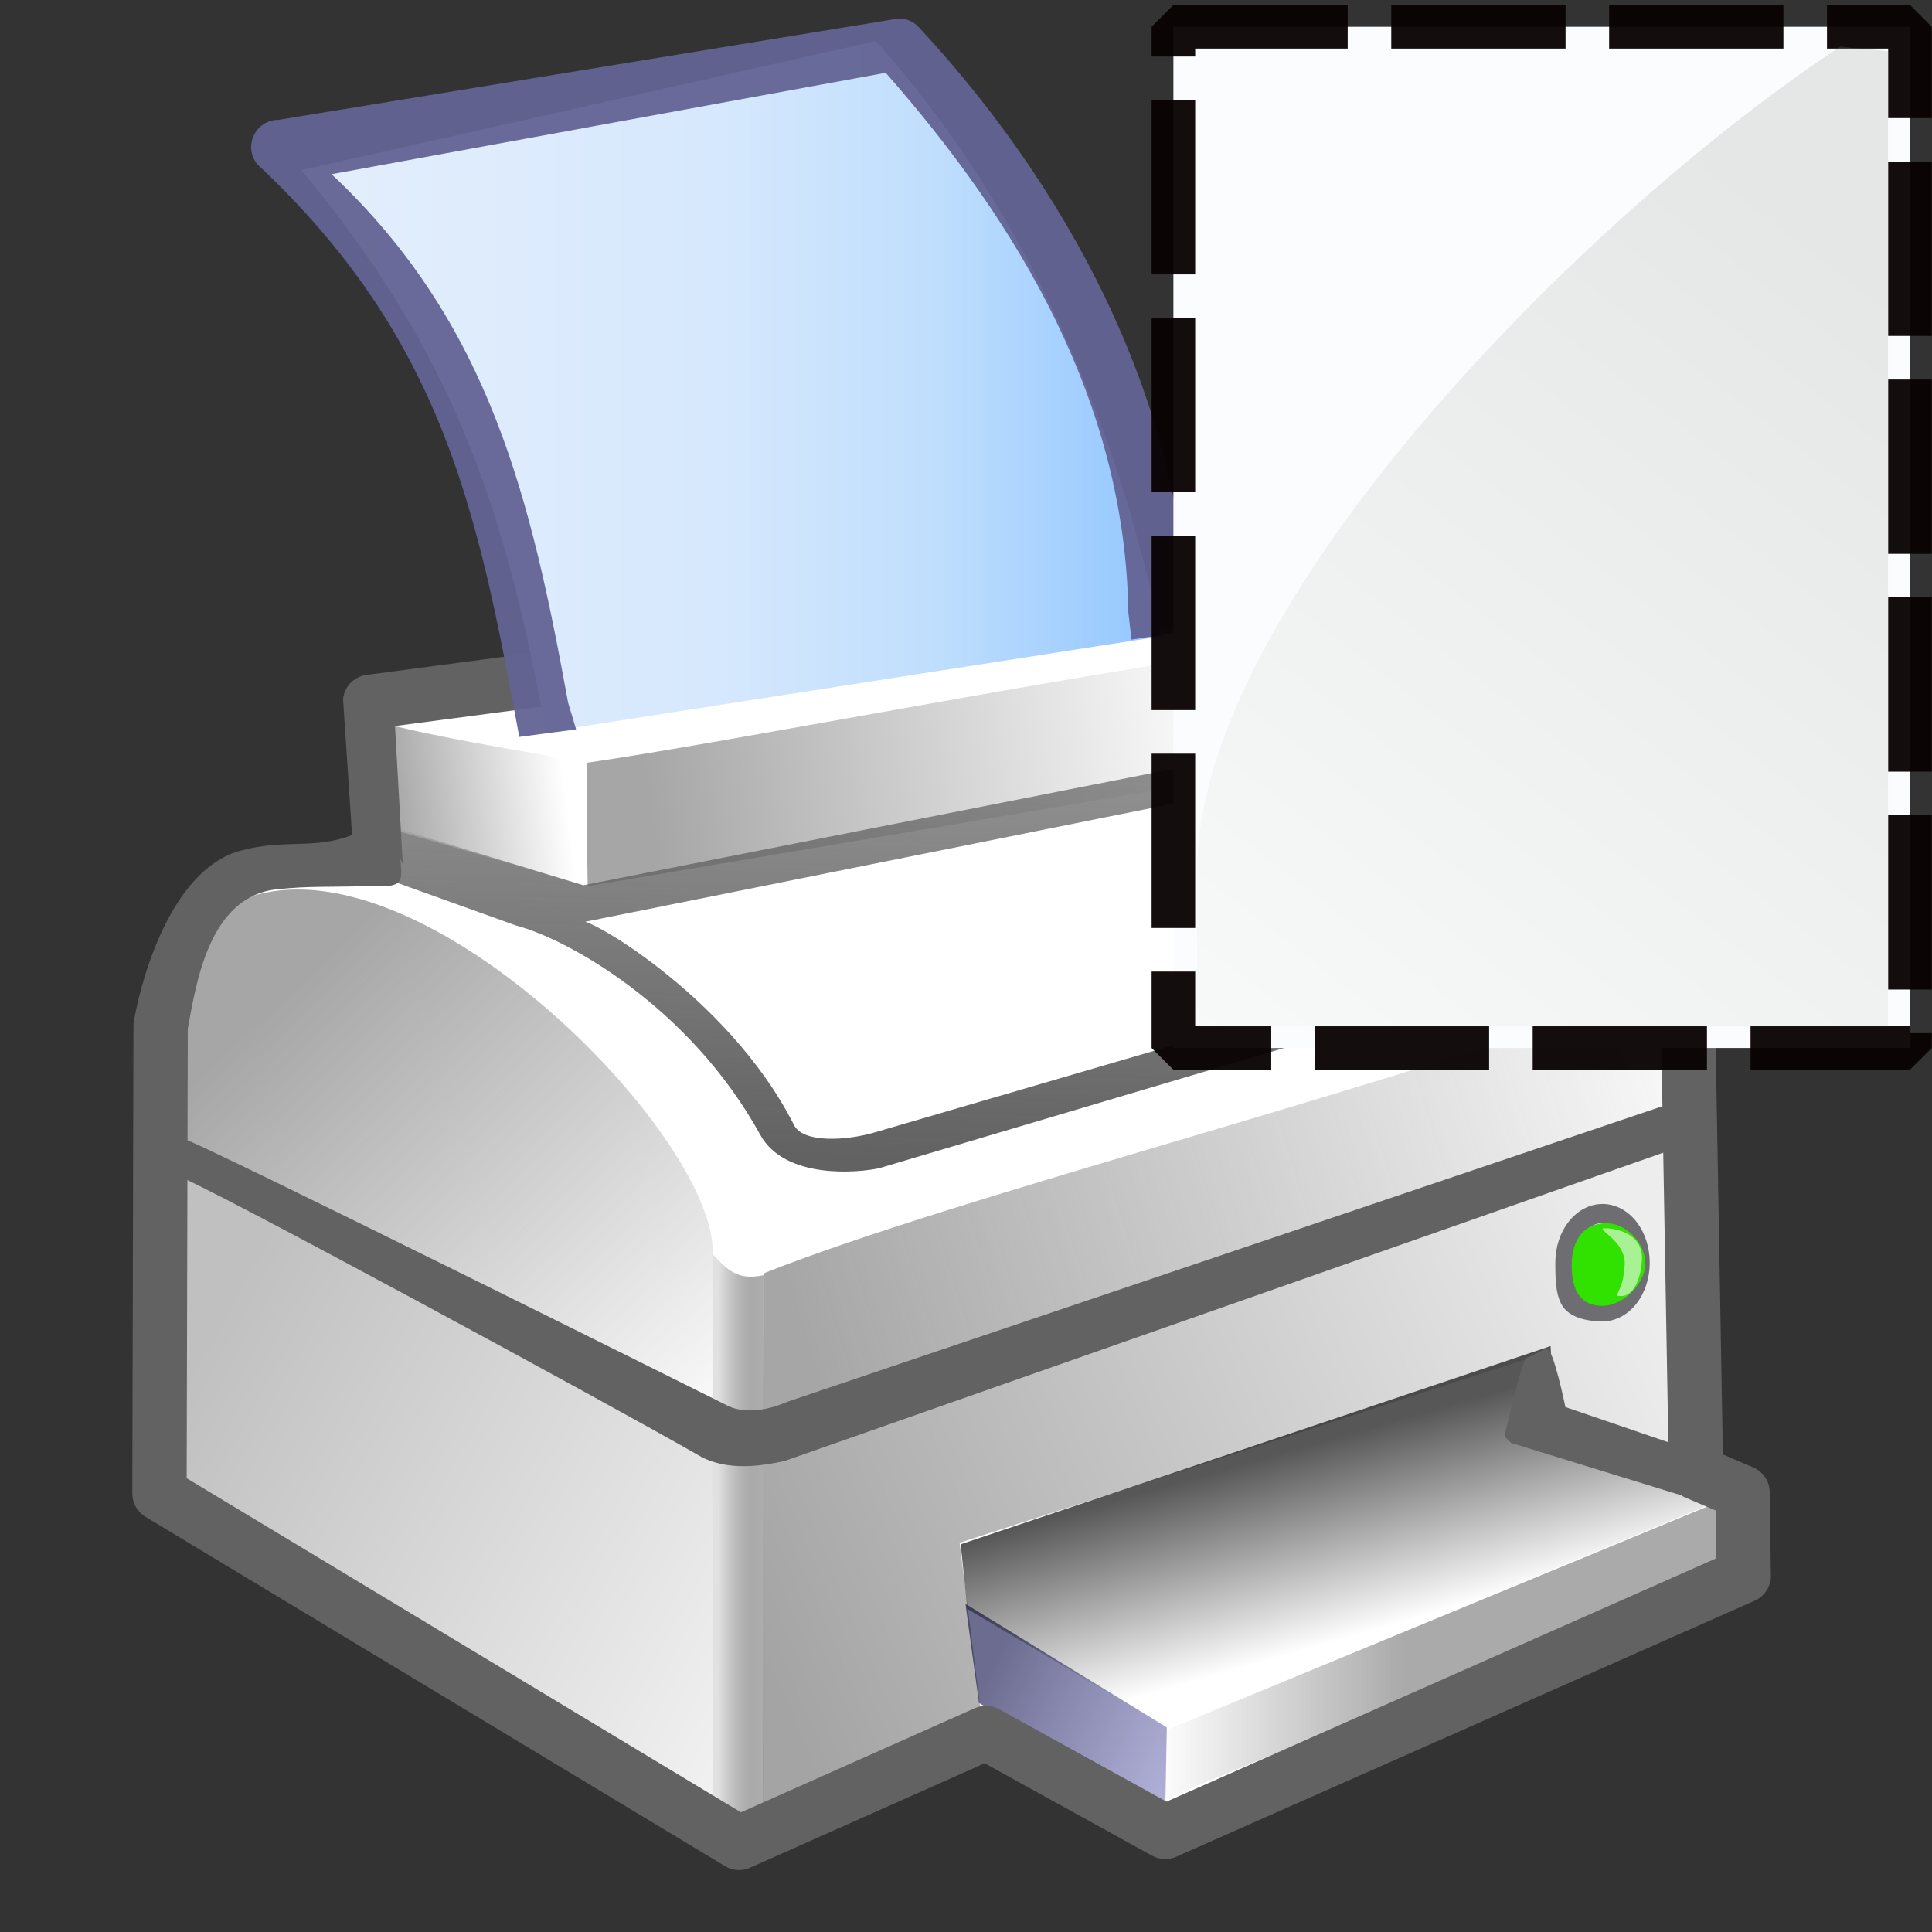 <?xml version="1.0" encoding="UTF-8" standalone="no"?>
<!-- Created with Inkscape (http://www.inkscape.org/) -->

<svg
   xml:space="preserve"
   id="svg1"
   viewBox="0 0 256 256"
   height="256pt"
   width="256pt"
   y="0"
   x="0"
   version="1.0"
   sodipodi:version="0.32"
   inkscape:version="1.3.2 (091e20ef0f, 2023-11-25)"
   sodipodi:docname="document-print-frame.svg"
   inkscape:export-filename="../../../Source/actions/document-print.png"
   inkscape:export-xdpi="72"
   inkscape:export-ydpi="72"
   xmlns:inkscape="http://www.inkscape.org/namespaces/inkscape"
   xmlns:sodipodi="http://sodipodi.sourceforge.net/DTD/sodipodi-0.dtd"
   xmlns:xlink="http://www.w3.org/1999/xlink"
   xmlns="http://www.w3.org/2000/svg"
   xmlns:svg="http://www.w3.org/2000/svg"
   xmlns:rdf="http://www.w3.org/1999/02/22-rdf-syntax-ns#"
   xmlns:cc="http://creativecommons.org/ns#"
   xmlns:dc="http://purl.org/dc/elements/1.1/"><rect x="0" y="0" width="256" height="256" fill="#333333" stroke="none"/>





<sodipodi:namedview
   inkscape:current-layer="svg1"
   inkscape:window-y="0"
   inkscape:window-x="0"
   id="base"
   pagecolor="#ffffff"
   bordercolor="#666666"
   borderopacity="1.0"
   inkscape:pageopacity="0.0"
   inkscape:pageshadow="2"
   inkscape:window-width="1020"
   inkscape:window-height="691"
   inkscape:cy="170.73263"
   inkscape:cx="199.66792"
   inkscape:zoom="3.473267"
   inkscape:showpageshadow="2"
   inkscape:pagecheckerboard="0"
   inkscape:deskcolor="#d1d1d1"
   inkscape:document-units="pt" />





<defs
   id="defs106"><linearGradient
     id="linearGradient1"
     inkscape:collect="always"><stop
       style="stop-color:#6c6c90;stop-opacity:1;"
       offset="0"
       id="stop1" /><stop
       style="stop-color:#9999cc;stop-opacity:0.78;"
       offset="1"
       id="stop2" /></linearGradient><linearGradient
     id="linearGradient31"
     inkscape:collect="always"><stop
       style="stop-color:#626262;stop-opacity:1;"
       offset="0"
       id="stop32" /><stop
       style="stop-color:#626262;stop-opacity:0.542;"
       offset="1"
       id="stop33" /></linearGradient><linearGradient
     id="linearGradient28"
     inkscape:collect="always"><stop
       style="stop-color:#e5effc;stop-opacity:1;"
       offset="0"
       id="stop28" /><stop
       style="stop-color:#d6e8fd;stop-opacity:1;"
       offset="0.5"
       id="stop30" /><stop
       style="stop-color:#bfdefd;stop-opacity:1;"
       offset="0.75"
       id="stop31" /><stop
       style="stop-color:#92c6ff;stop-opacity:1;"
       offset="1"
       id="stop29" /></linearGradient><linearGradient
     id="linearGradient25"
     inkscape:collect="always"><stop
       style="stop-color:#a6a6a6;stop-opacity:1;"
       offset="0"
       id="stop25" /><stop
       style="stop-color:#a6a6a6;stop-opacity:0;"
       offset="1"
       id="stop26" /></linearGradient><linearGradient
     id="linearGradient16"
     inkscape:collect="always"><stop
       style="stop-color:#626262;stop-opacity:0.188;"
       offset="0"
       id="stop16" /><stop
       style="stop-color:#626262;stop-opacity:0.353;"
       offset="0.247"
       id="stop18" /><stop
       style="stop-color:#626262;stop-opacity:0.482;"
       offset="0.497"
       id="stop19" /><stop
       style="stop-color:#626262;stop-opacity:0.541;"
       offset="0.723"
       id="stop20" /><stop
       style="stop-color:#626262;stop-opacity:0.524;"
       offset="1"
       id="stop17" /></linearGradient><linearGradient
     id="linearGradient15"
     inkscape:collect="always"><stop
       style="stop-color:#626262;stop-opacity:0.567;"
       offset="0"
       id="stop14" /><stop
       style="stop-color:#626262;stop-opacity:0;"
       offset="1"
       id="stop15" /></linearGradient><linearGradient
     id="linearGradient12"
     inkscape:collect="always"><stop
       style="stop-color:#626262;stop-opacity:0.006;"
       offset="0"
       id="stop12" /><stop
       style="stop-color:#626262;stop-opacity:0.566;"
       offset="1"
       id="stop13" /></linearGradient><linearGradient
     id="linearGradient10"
     inkscape:collect="always"><stop
       style="stop-color:#626262;stop-opacity:0;"
       offset="0"
       id="stop10" /><stop
       style="stop-color:#626262;stop-opacity:0.54;"
       offset="1"
       id="stop11" /></linearGradient><linearGradient
     id="linearGradient9"
     inkscape:collect="always"><stop
       style="stop-color:#000000;stop-opacity:0.358;"
       offset="0"
       id="stop8" /><stop
       style="stop-color:#000000;stop-opacity:0.071;"
       offset="1"
       id="stop9" /></linearGradient><linearGradient
     id="linearGradient6"
     inkscape:collect="always"><stop
       style="stop-color:#000000;stop-opacity:0.249;"
       offset="0"
       id="stop6" /><stop
       style="stop-color:#000000;stop-opacity:0;"
       offset="1"
       id="stop7" /></linearGradient><linearGradient
     id="linearGradient4"
     inkscape:collect="always"><stop
       style="stop-color:#000000;stop-opacity:0.66;"
       offset="0"
       id="stop4" /><stop
       style="stop-color:#000000;stop-opacity:0;"
       offset="1"
       id="stop5" /></linearGradient><linearGradient
     inkscape:collect="always"
     xlink:href="#linearGradient4"
     id="linearGradient5"
     x1="182.222"
     y1="188.891"
     x2="189.375"
     y2="213.992"
     gradientUnits="userSpaceOnUse" /><linearGradient
     inkscape:collect="always"
     xlink:href="#linearGradient6"
     id="linearGradient7"
     x1="24.617"
     y1="180.738"
     x2="124.379"
     y2="235.585"
     gradientUnits="userSpaceOnUse" /><linearGradient
     inkscape:collect="always"
     xlink:href="#linearGradient9"
     id="linearGradient8"
     gradientUnits="userSpaceOnUse"
     x1="99.076"
     y1="216.463"
     x2="217.219"
     y2="166.549" /><linearGradient
     inkscape:collect="always"
     xlink:href="#linearGradient10"
     id="linearGradient11"
     x1="153.314"
     y1="234.289"
     x2="185.92"
     y2="234.289"
     gradientUnits="userSpaceOnUse" /><linearGradient
     inkscape:collect="always"
     xlink:href="#linearGradient12"
     id="linearGradient13"
     x1="96.194"
     y1="191.472"
     x2="38.783"
     y2="130.702"
     gradientUnits="userSpaceOnUse" /><linearGradient
     inkscape:collect="always"
     xlink:href="#linearGradient15"
     id="linearGradient14"
     gradientUnits="userSpaceOnUse"
     x1="105.184"
     y1="174.576"
     x2="231.056"
     y2="134.844" /><linearGradient
     inkscape:collect="always"
     xlink:href="#linearGradient16"
     id="linearGradient17"
     x1="95.119"
     y1="215.557"
     x2="101.166"
     y2="215.557"
     gradientUnits="userSpaceOnUse" /><linearGradient
     inkscape:collect="always"
     xlink:href="#linearGradient25"
     id="linearGradient26"
     x1="85.201"
     y1="101.691"
     x2="162.461"
     y2="91.155"
     gradientUnits="userSpaceOnUse" /><linearGradient
     inkscape:collect="always"
     xlink:href="#linearGradient25"
     id="linearGradient27"
     gradientUnits="userSpaceOnUse"
     x1="51.609"
     y1="104.134"
     x2="74.436"
     y2="101.233" /><linearGradient
     inkscape:collect="always"
     xlink:href="#linearGradient28"
     id="linearGradient29"
     x1="36.277"
     y1="51.521"
     x2="153.815"
     y2="51.521"
     gradientUnits="userSpaceOnUse" /><linearGradient
     inkscape:collect="always"
     xlink:href="#linearGradient31"
     id="linearGradient33"
     x1="176.945"
     y1="155.372"
     x2="179.594"
     y2="75.476"
     gradientUnits="userSpaceOnUse" /><linearGradient
     inkscape:collect="always"
     xlink:href="#linearGradient1"
     id="linearGradient2"
     x1="133.232"
     y1="217.231"
     x2="158.28"
     y2="229.971"
     gradientUnits="userSpaceOnUse" /><linearGradient
     id="aigrd1"
     gradientUnits="userSpaceOnUse"
     x1="50.894"
     y1="166.695"
     x2="123.611"
     y2="53.464">
			<stop
   offset="0"
   style="stop-color:#FFFFFF"
   id="stop3-3" />
			<stop
   offset="1"
   style="stop-color:#8C8C8C"
   id="stop4-1" />
		</linearGradient><linearGradient
     id="aigrd2"
     gradientUnits="userSpaceOnUse"
     x1="114.98"
     y1="16.851"
     x2="90.171"
     y2="38.863">
			<stop
   offset="0"
   style="stop-color:#000000"
   id="stop5-2" />
			<stop
   offset="0.287"
   style="stop-color:#FFFFFF"
   id="stop6-7" />
			<stop
   offset="0.447"
   style="stop-color:#FFFFFF"
   id="stop7-0" />
			<stop
   offset="0.489"
   style="stop-color:#DDDDDD"
   id="stop8-9" />
			<stop
   offset="0.568"
   style="stop-color:#A3A3A3"
   id="stop9-3" />
			<stop
   offset="0.646"
   style="stop-color:#717171"
   id="stop10-6" />
			<stop
   offset="0.723"
   style="stop-color:#484848"
   id="stop11-0" />
			<stop
   offset="0.798"
   style="stop-color:#292929"
   id="stop12-6" />
			<stop
   offset="0.871"
   style="stop-color:#121212"
   id="stop13-2" />
			<stop
   offset="0.939"
   style="stop-color:#050505"
   id="stop14-6" />
			<stop
   offset="1"
   style="stop-color:#000000"
   id="stop15-1" />
		</linearGradient><linearGradient
     inkscape:collect="always"
     xlink:href="#aigrd3"
     id="linearGradient2-3"
     gradientUnits="userSpaceOnUse"
     x1="-9.575"
     y1="-40.623"
     x2="111.434"
     y2="127.907" /><linearGradient
     id="aigrd3"
     gradientUnits="userSpaceOnUse"
     x1="-9.575"
     y1="-40.623"
     x2="111.434"
     y2="127.907">
			<stop
   offset="0"
   style="stop-color:#FFFFFF"
   id="stop16-8" />
			<stop
   offset="1"
   style="stop-color:#000000"
   id="stop17-3" />
		</linearGradient><linearGradient
     id="aigrd5"
     gradientUnits="userSpaceOnUse"
     x1="-11.986"
     y1="-32.738"
     x2="159.963"
     y2="185.964">
			<stop
   offset="0"
   style="stop-color:#FFFFFF"
   id="stop18-4" />
			<stop
   offset="1"
   style="stop-color:#000000"
   id="stop19-8" />
		</linearGradient><linearGradient
     id="aigrd6"
     gradientUnits="userSpaceOnUse"
     x1="54.35"
     y1="43.624"
     x2="240.212"
     y2="328.129">
			<stop
   offset="0"
   style="stop-color:#FFFFFF"
   id="stop20-2" />
			<stop
   offset="1"
   style="stop-color:#000000"
   id="stop21-0" />
		</linearGradient><linearGradient
     id="aigrd7"
     gradientUnits="userSpaceOnUse"
     x1="-21.012"
     y1="-56.94"
     x2="129.073"
     y2="151.31">
			<stop
   offset="0"
   style="stop-color:#FFFFFF"
   id="stop22-2" />
			<stop
   offset="1"
   style="stop-color:#000000"
   id="stop23-3" />
		</linearGradient><linearGradient
     id="aigrd8"
     gradientUnits="userSpaceOnUse"
     x1="164.515"
     y1="191.966"
     x2="101.134"
     y2="1.163">
			<stop
   offset="0"
   style="stop-color:#FFFFFF"
   id="stop24-7" />
			<stop
   offset="1"
   style="stop-color:#000000"
   id="stop25-5" />
		</linearGradient><linearGradient
     id="aigrd9"
     gradientUnits="userSpaceOnUse"
     x1="140.928"
     y1="109.085"
     x2="114.049"
     y2="28.168">
			<stop
   offset="0"
   style="stop-color:#FFFFFF"
   id="stop26-9" />
			<stop
   offset="1"
   style="stop-color:#000000"
   id="stop27-2" />
		</linearGradient><linearGradient
     id="aigrd10"
     gradientUnits="userSpaceOnUse"
     x1="108.972"
     y1="22.132"
     x2="113.888"
     y2="17.215">
			<stop
   offset="0"
   style="stop-color:#FFFFFF"
   id="stop28-2" />
			<stop
   offset="0.471"
   style="stop-color:#898989"
   id="stop29-8" />
			<stop
   offset="1"
   style="stop-color:#000000"
   id="stop30-9" />
		</linearGradient><linearGradient
     id="aigrd11"
     gradientUnits="userSpaceOnUse"
     x1="81.009"
     y1="52.615"
     x2="147.918"
     y2="-19.631">
			<stop
   offset="0"
   style="stop-color:#FFFFFF"
   id="stop31-7" />
			<stop
   offset="1"
   style="stop-color:#000000"
   id="stop32-3" />
		</linearGradient><linearGradient
     id="aigrd12"
     gradientUnits="userSpaceOnUse"
     x1="35.819"
     y1="130.765"
     x2="21.231"
     y2="110.1">
				<stop
   offset="0"
   style="stop-color:#FFA221"
   id="stop33-6" />
				<stop
   offset="1"
   style="stop-color:#FFE192"
   id="stop34-12" />
			</linearGradient><linearGradient
     id="aigrd13"
     gradientUnits="userSpaceOnUse"
     x1="33.25"
     y1="143.732"
     x2="-8.434"
     y2="108.63">
				<stop
   offset="0"
   style="stop-color:#FFA221"
   id="stop35-9" />
				<stop
   offset="1"
   style="stop-color:#FFE192"
   id="stop36" />
			</linearGradient><linearGradient
     id="aigrd14"
     gradientUnits="userSpaceOnUse"
     x1="50.924"
     y1="143.15"
     x2="11.241"
     y2="103.466">
				<stop
   offset="0"
   style="stop-color:#744426"
   id="stop37" />
				<stop
   offset="1"
   style="stop-color:#DE972B"
   id="stop38" />
			</linearGradient><linearGradient
     id="aigrd15"
     gradientUnits="userSpaceOnUse"
     x1="49.631"
     y1="142.495"
     x2="26.484"
     y2="119.348">
				<stop
   offset="0"
   style="stop-color:#744426"
   id="stop39" />
				<stop
   offset="1"
   style="stop-color:#DE972B"
   id="stop40" />
			</linearGradient><linearGradient
     id="aigrd16"
     gradientUnits="userSpaceOnUse"
     x1="15.125"
     y1="73.21"
     x2="32.351"
     y2="95.776">
					<stop
   offset="0"
   style="stop-color:#FFFFFF"
   id="stop41-3" />
					<stop
   offset="1"
   style="stop-color:#B5B5B5"
   id="stop42-1" />
				</linearGradient><linearGradient
     id="aigrd17"
     gradientUnits="userSpaceOnUse"
     x1="1.148"
     y1="63.388"
     x2="36.037"
     y2="96.881">
						<stop
   offset="0"
   style="stop-color:#FFFFFF"
   id="stop43-94" />
						<stop
   offset="0.792"
   style="stop-color:#454545"
   id="stop44-7" />
					</linearGradient><linearGradient
     id="aigrd18"
     gradientUnits="userSpaceOnUse"
     x1="-0.224"
     y1="64.818"
     x2="34.667"
     y2="98.313">
					<stop
   offset="0"
   style="stop-color:#FFFFFF"
   id="stop45-8" />
					<stop
   offset="0.652"
   style="stop-color:#4A4A4A"
   id="stop46-4" />
				</linearGradient><linearGradient
     id="aigrd19"
     gradientUnits="userSpaceOnUse"
     x1="13.31"
     y1="71.567"
     x2="32.606"
     y2="97.698">
						<stop
   offset="0"
   style="stop-color:#FFFFFF"
   id="stop47-5" />
						<stop
   offset="1"
   style="stop-color:#B5B5B5"
   id="stop48-0" />
					</linearGradient><linearGradient
     id="aigrd20"
     gradientUnits="userSpaceOnUse"
     x1="15.068"
     y1="73.268"
     x2="32.289"
     y2="95.827">
					<stop
   offset="0"
   style="stop-color:#FFFFFF"
   id="stop49-2" />
					<stop
   offset="1"
   style="stop-color:#B5B5B5"
   id="stop50-3" />
				</linearGradient><linearGradient
     id="aigrd21"
     gradientUnits="userSpaceOnUse"
     x1="29.29"
     y1="86.305"
     x2="29.29"
     y2="158.129">
					<stop
   offset="0"
   style="stop-color:#FFFFFF"
   id="stop51-9" />
					<stop
   offset="1"
   style="stop-color:#000000"
   id="stop52-6" />
				</linearGradient><linearGradient
     id="aigrd22"
     gradientUnits="userSpaceOnUse"
     x1="22.871"
     y1="122.584"
     x2="37.517"
     y2="122.584">
			<stop
   offset="0"
   style="stop-color:#000000"
   id="stop53-1" />
			<stop
   offset="0.138"
   style="stop-color:#000000"
   id="stop54-0" />
			<stop
   offset="0.479"
   style="stop-color:#744426"
   id="stop55-6" />
			<stop
   offset="1"
   style="stop-color:#DE972B"
   id="stop56-3" />
		</linearGradient><linearGradient
     inkscape:collect="always"
     xlink:href="#aigrd3"
     id="linearGradient3"
     gradientUnits="userSpaceOnUse"
     x1="-9.575"
     y1="-40.623"
     x2="111.434"
     y2="127.907" /></defs>



















	



































<g
   id="rect1"
   style="display:inline"><path
     style="color:#000000;fill:#ffffff;stroke-linecap:round;stroke-linejoin:round;stroke-miterlimit:9.6;-inkscape-stroke:none"
     d="m 49.94,113.966 2.153,-21.729 96.614,-12.415 18.561,1.046 -0.095,13.921 18.611,-0.034 c 17.012,7.834 28.886,14.51 37.773,33.718 l 1.177,66.65 6.161,2.631 0.154,11.055 -76.657,33.932 -23.753,-13.113 -32.711,14.566 -76.799,-46.293 0.153,-61.989 c 2.293,-12.688 8.584,-21.38 28.656,-21.947 z"
     id="path2" /><g
     id="g11"><path
       id="rect3"
       style="fill:url(#linearGradient2);stroke-width:7.2;stroke-linecap:round;stroke-linejoin:round;stroke-miterlimit:9.6"
       d="m 127.926,212.522 26.683,16.369 -0.216,11.229 -24.671,-14.468 z"
       sodipodi:nodetypes="ccccc" /><path
       id="rect4"
       style="fill:url(#linearGradient5);stroke-width:7.2;stroke-linecap:round;stroke-linejoin:round;stroke-miterlimit:9.6"
       d="m 206.002,192.182 21.162,6.91 -72.23,30.015 -26.756,-15.92 -0.881,-8.565 78.165,-26.259 z"
       sodipodi:nodetypes="ccccccc" /><path
       id="rect5"
       style="fill:url(#linearGradient7);stroke-width:7.2;stroke-linecap:round;stroke-linejoin:round;stroke-miterlimit:9.6"
       d="m 24.006,152.21 70.466,37.057 0.02,51.939 -72.422,-43.968 z"
       sodipodi:nodetypes="ccccc" /><path
       id="rect15"
       style="fill:url(#linearGradient17);stroke-width:7.2;stroke-linecap:round;stroke-linejoin:round;stroke-miterlimit:9.6"
       d="m 94.472,166.216 c 1.82,1.968 3.236,3.519 6.694,2.753 v 74.39 h -6.694 z"
       sodipodi:nodetypes="ccccc" /><path
       id="path7"
       style="fill:url(#linearGradient8);stroke-width:7.2;stroke-linecap:round;stroke-linejoin:round;stroke-miterlimit:9.6"
       d="m 225.541,146.596 -124.375,43.967 -0.025,50.23 28.744,-14.547 -2.731,-21.822 78.093,-25.306 0.918,12.578 19.272,-0.378 z"
       sodipodi:nodetypes="ccccccccc" /><g
       id="path33"
       transform="matrix(0.745,0,0,0.745,56.941,42.397)"><path
         style="color:#000000;fill:#6e6e72;stroke-linecap:round;stroke-linejoin:round;stroke-miterlimit:9.6;-inkscape-stroke:none"
         d="m 208.594,157.229 c -2.449,-1e-5 -4.619,1.315 -6.084,3.229 -1.465,1.914 -2.311,4.45 -2.311,7.217 0,2.767 0.006,6.066 1.471,7.98 1.465,1.914 4.475,2.465 6.924,2.465 2.449,0 4.617,-1.315 6.082,-3.229 1.465,-1.914 2.311,-4.45 2.311,-7.217 0,-2.767 -0.846,-5.303 -2.311,-7.217 -1.465,-1.914 -3.633,-3.229 -6.082,-3.229 z m 0,3.4 c 1.248,0 2.425,0.643 3.383,1.895 0.958,1.251 1.611,3.087 1.611,5.15 0,2.063 -0.654,3.899 -1.611,5.15 -0.958,1.251 -2.134,1.895 -3.383,1.895 -1.248,0 -2.427,-0.643 -3.385,-1.895 -0.958,-1.251 -1.609,-3.087 -1.609,-5.15 0,-2.063 0.652,-3.899 1.609,-5.15 0.958,-1.251 2.136,-1.895 3.385,-1.895 z"
         id="path35"
         sodipodi:nodetypes="ssssssssssssssssss" /><path
         style="color:#000000;fill:#31e200;fill-opacity:1;stroke-linecap:round;stroke-linejoin:round;stroke-miterlimit:9.6;-inkscape-stroke:none"
         d="m 216.203,167.826 c 1e-5,3.532 -3.913,7.513 -7.61,7.513 -3.697,1e-5 -5.477,-2.391 -5.477,-7.221 0,-4.83 2.428,-7.463 6.125,-7.463 3.697,0 6.962,3.639 6.962,7.171 z"
         id="path34"
         sodipodi:nodetypes="sssss" /><path
         id="path36"
         style="fill:#f9faf8;fill-opacity:0.602;stroke-width:3.4;stroke-linecap:round;stroke-linejoin:round;stroke-miterlimit:9.6"
         d="m 215.597,167.156 c -0.187,3.809 -1.708,6.451 -3.626,6.451 -1.918,-1e-5 0.305,-0.276 0.573,-5.611 0.213,-4.262 -5.468,-6.451 -3.55,-6.451 1.918,0 6.836,0.891 6.604,5.611 z"
         sodipodi:nodetypes="sssss" /></g><path
       id="rect9"
       style="fill:#626262;stroke-width:7.2;stroke-linecap:round;stroke-linejoin:round;stroke-miterlimit:9.6"
       d="m 207.422,186.441 15.207,5.201 1.835,7.018 -24.185,-7.45 c -0.737,-0.575 -0.968,-0.983 -0.855,-1.294 0.113,-0.311 2.242,-9.811 2.878,-9.999 0.636,-0.188 1.829,-0.996 2.661,-1.2 0.832,-0.204 2.459,7.723 2.459,7.723 z"
       sodipodi:nodetypes="ccccsssc" /><path
       id="rect10"
       style="fill:url(#linearGradient11);stroke-width:7.2;stroke-linecap:round;stroke-linejoin:round;stroke-miterlimit:9.6"
       d="m 153.314,229.755 74.714,-30.879 v 9.069 l -74.714,30.879 z"
       sodipodi:nodetypes="ccccc" /><path
       id="rect11"
       style="fill:url(#linearGradient13);stroke-width:7.2;stroke-linecap:round;stroke-linejoin:round;stroke-miterlimit:9.6"
       d="m 25.041,124.289 c 20.618,-23.627 69.779,24.248 69.401,41.738 l 0.164,22.102 -71.091,-36.661 z"
       sodipodi:nodetypes="ccccc" /><path
       id="path13"
       style="fill:url(#linearGradient14);stroke-width:7.2;stroke-linecap:round;stroke-linejoin:round;stroke-miterlimit:9.6"
       d="m 223.232,129.786 c -40.221,14.739 -95.736,28.485 -122.042,38.94 l -0.052,20.806 124.232,-41.729 z"
       sodipodi:nodetypes="ccccc" /><path
       id="rect25"
       style="fill:url(#linearGradient26);stroke-width:7.2;stroke-linecap:round;stroke-linejoin:round;stroke-miterlimit:9.6;stroke-opacity:0.745"
       d="M 77.719,101.08 C 95.736,98.484 140.779,89.629 167.347,85.964 l 0.153,16.338 -89.629,15.116 c 0,0 -0.153,-7.634 -0.153,-16.338 z"
       sodipodi:nodetypes="ccccc" /><path
       id="path11"
       style="display:inline;fill:#626262;stroke-width:7.2;stroke-linecap:round;stroke-linejoin:round;stroke-miterlimit:9.6"
       d="m 95.976,186.042 c 2.381,1.375 5.489,0.938 8.344,-0.295 l 121.248,-40.954 -0.671,6.361 -120.924,42.431 c -2.814,0.616 -7.594,1.455 -11.325,-0.699 -10.906,-6.297 -66.594,-36.507 -69.183,-37.091 -0.572,-0.129 0.048,-4.667 0.879,-4.87 0.832,-0.204 71.631,35.117 71.631,35.117 z"
       sodipodi:nodetypes="cccccsssc"
       inkscape:label="frame2" /><path
       id="path14"
       style="display:inline;fill:url(#linearGradient33);stroke-width:7.2;stroke-linecap:round;stroke-linejoin:round;stroke-miterlimit:9.6"
       d="m 105.217,149.083 c 1.241,2.453 7.087,2.017 10.558,1.003 l 77.797,-22.726 c 3.206,-0.939 4.861,-1.03 4.231,-3.326 -2.141,-7.801 -23.305,-22.03 -27.164,-22.78 0,-1.463 -0.354,-2.83 -0.354,-4.564 3.365,0.688 21.793,12.213 29.591,21.614 1.704,2.055 3.263,5.509 3.447,7.229 0.179,1.68 -0.627,3.67 -3.406,4.495 l -83.421,24.766 c -2.814,0.616 -12.496,1.496 -15.748,-4.412 -9.444,-17.158 -25.775,-26.029 -32.287,-27.716 l -16.208,-5.82 0.746,-6.94 24.301,7.393 89.677,-17.685 -0.841,-15.813 -8.32,-0.523 -0.173,-3.858 11.057,1.166 2.18,22.807 -93.761,18.831 c -0.642,-1.542 19.229,9.329 28.099,26.859 z"
       sodipodi:nodetypes="sscsccasscscccccccccccs"
       inkscape:label="liedframe" /><path
       id="path26"
       style="fill:url(#linearGradient27);stroke-width:7.2;stroke-linecap:round;stroke-linejoin:round;stroke-miterlimit:9.6;stroke-opacity:0.745"
       d="M 77.719,101.08 C 70.942,99.74 61.328,98.372 52.22,96.194 l 0.153,13.818 25.499,7.405 c 0,0 -0.153,-7.634 -0.153,-16.338 z"
       sodipodi:nodetypes="ccccc" /></g><path
     style="color:#000000;display:inline;fill:#626262;stroke-linecap:round;stroke-linejoin:round;stroke-miterlimit:9.6;-inkscape-stroke:none"
     d="m 148.91,76.229 c -0.221,-0.013 -0.443,-0.005 -0.662,0.023 L 48.581,89.429 c -1.664,0.213 -2.96,1.547 -3.125,3.217 l 1.196,17.994 c -5.051,1.982 -8.888,0.471 -14.812,2.084 -8.74,2.38 -12.876,15.777 -14.1,22.546 -0.037,0.209 -0.056,0.421 -0.057,0.633 l -0.152,61.988 c -0.003,1.265 0.659,2.439 1.742,3.092 l 76.797,46.293 c 1.008,0.608 2.249,0.684 3.324,0.205 l 31.074,-13.836 22.186,12.246 c 0.985,0.544 2.168,0.596 3.197,0.141 l 76.656,-33.932 c 1.319,-0.584 2.162,-1.899 2.143,-3.342 l -0.154,-11.057 c -0.02,-1.423 -0.877,-2.701 -2.186,-3.26 l -4.018,-1.715 -1.135,-64.318 c -0.009,-0.501 -0.122,-0.995 -0.332,-1.449 -9.267,-20.028 -22.396,-27.584 -39.535,-35.477 -0.474,-0.218 -0.99,-0.331 -1.512,-0.33 l -14.98,0.027 0.07,-10.289 c 0.013,-1.919 -1.482,-3.512 -3.398,-3.619 z m -0.074,7.207 17.872,-0.281 1.142,11.304 c -0.014,2 -0.99,3.781 1.01,3.778 l 16.094,0.121 c 16.258,7.515 26.69,13.412 35.021,31.018 l 1.16,65.811 c 0.025,1.419 0.881,2.691 2.186,3.248 l 4.01,1.711 0.088,6.336 -72.848,32.246 -22.189,-12.25 c -0.988,-0.545 -2.174,-0.596 -3.205,-0.137 L 98.18,240.143 24.736,195.871 24.883,136.312 c 1.077,-5.79 2.734,-17.564 11.856,-18.481 4.71,-0.473 5.502,-0.214 15.03,-0.483 1.819,-0.301 1.389,-1.711 1.278,-3.552 l 0.322,0.676 -1.03,-18.266 z"
     id="path3"
     inkscape:label="frame"
     sodipodi:nodetypes="cccccsccccccccccccccccscccccccccccccccccccccsccccc" /><g
     id="rect20"
     inkscape:label="paper"><path
       style="color:#000000;fill:url(#linearGradient29);fill-opacity:1;stroke-linecap:round;stroke-linejoin:round;stroke-miterlimit:9.6;-inkscape-stroke:none"
       d="M 39.942,22.537 116.05,5.435 C 136.114,27.828 148.137,56.39 153.815,84.315 L 72.346,96.996 C 66.833,66.948 60.136,46.939 39.942,22.537 Z"
       id="path24"
       sodipodi:nodetypes="ccccc" /><path
       id="path25"
       style="color:#000000;fill:#636394;fill-opacity:0.946;stroke-linecap:round;stroke-linejoin:round;stroke-miterlimit:9.6;-inkscape-stroke:none"
       d="m 36.888,15.881 c -3.048,-5.08e-4 -4.718,3.55 -2.773,5.897 24.563,23.102 29.168,45.765 34.69,75.867 L 76.341,96.647 75.275,93.1 C 70.368,66.162 64.923,42.793 43.935,23.083 L 117.359,9.646 C 135.096,29.791 149.1,53.427 149.506,81.11 l 0.422,3.637 7.415,-1.148 C 157.16,55.852 143.465,27.015 121.785,3.645 121.103,2.882 120.128,2.446 119.105,2.445 Z"
       sodipodi:nodetypes="ccccccccccccc" /></g></g><g
   id="layer1"
   inkscape:label="Frame-Picture"
   transform="matrix(0.869,0,0,0.869,38.4,-3.384)"
   style="overflow:visible"><rect
     style="fill:#fbfcfd;fill-opacity:1;stroke:#090303;stroke-width:6.644;stroke-linejoin:bevel;stroke-dasharray:26.576, 6.644;stroke-dashoffset:0;stroke-opacity:0.955"
     id="rect1-2"
     width="112.312"
     height="155.715"
     x="134.731"
     y="7.977" /><g
     id="Layer_x0020_1"
     style="clip-rule:nonzero;display:inline;fill:#ffffff;fill-rule:nonzero;stroke:#ffffff;stroke-width:0;stroke-miterlimit:4"
     transform="matrix(1.245,0,0,1.499,89.332,-34.213)">
		
		
		
		<linearGradient
   id="linearGradient49"
   gradientUnits="userSpaceOnUse"
   x1="50.894"
   y1="166.695"
   x2="123.611"
   y2="53.464">
			<stop
   offset="0"
   style="stop-color:#FFFFFF"
   id="stop3-0" />
			<stop
   offset="1"
   style="stop-color:#8C8C8C"
   id="stop49-6" />
		</linearGradient>
		
		<linearGradient
   id="linearGradient66"
   gradientUnits="userSpaceOnUse"
   x1="114.98"
   y1="16.851"
   x2="90.171"
   y2="38.863">
			<stop
   offset="0"
   style="stop-color:#000000"
   id="stop51-1" />
			<stop
   offset="0.287"
   style="stop-color:#FFFFFF"
   id="stop57-5" />
			<stop
   offset="0.447"
   style="stop-color:#FFFFFF"
   id="stop58-5" />
			<stop
   offset="0.489"
   style="stop-color:#DDDDDD"
   id="stop59" />
			<stop
   offset="0.568"
   style="stop-color:#A3A3A3"
   id="stop60" />
			<stop
   offset="0.646"
   style="stop-color:#717171"
   id="stop61-4" />
			<stop
   offset="0.723"
   style="stop-color:#484848"
   id="stop62-7" />
			<stop
   offset="0.798"
   style="stop-color:#292929"
   id="stop63-6" />
			<stop
   offset="0.871"
   style="stop-color:#121212"
   id="stop64-5" />
			<stop
   offset="0.939"
   style="stop-color:#050505"
   id="stop65-6" />
			<stop
   offset="1"
   style="stop-color:#000000"
   id="stop66" />
		</linearGradient>
		
		<linearGradient
   id="linearGradient68"
   gradientUnits="userSpaceOnUse"
   x1="-9.575"
   y1="-40.623"
   x2="111.434"
   y2="127.907">
			<stop
   offset="0"
   style="stop-color:#FFFFFF"
   id="stop67" />
			<stop
   offset="1"
   style="stop-color:#000000"
   id="stop68" />
		</linearGradient>
		
		
		<linearGradient
   id="linearGradient70"
   gradientUnits="userSpaceOnUse"
   x1="-11.986"
   y1="-32.738"
   x2="159.963"
   y2="185.964">
			<stop
   offset="0"
   style="stop-color:#FFFFFF"
   id="stop69" />
			<stop
   offset="1"
   style="stop-color:#000000"
   id="stop70" />
		</linearGradient>
		
		<linearGradient
   id="linearGradient72"
   gradientUnits="userSpaceOnUse"
   x1="54.35"
   y1="43.624"
   x2="240.212"
   y2="328.129">
			<stop
   offset="0"
   style="stop-color:#FFFFFF"
   id="stop71" />
			<stop
   offset="1"
   style="stop-color:#000000"
   id="stop72" />
		</linearGradient>
		<g
   inkscape:groupmode="layer"
   id="layer2"
   inkscape:label="Leave"
   transform="scale(0.566)"
   style="display:inline"><path
     style="clip-rule:nonzero;display:none;opacity:0.15;fill:#000000;fill-rule:nonzero;stroke:none;stroke-width:0;stroke-miterlimit:4"
     d="m 137.525,40.665 -0.103,-0.276 c -0.049,-0.152 -0.111,-0.316 -0.195,-0.5 -0.212,-0.52 -0.471,-1.007 -0.797,-1.462 C 133.456,33.559 125.261,23.921 122.351,21.051 116.353,15.134 105.403,8.004 101.287,6.405 101.261,6.393 101.236,6.379 101.21,6.367 l -0.634,-0.293 h -0.548 -0.153 c -4.105,0 -63.665,0 -63.665,0 v 137.109 h 101.315 c 0,0 0,-99.766 0,-102.288 0,-0.065 -0.012,-0.144 -0.028,-0.223 0.015,-0.003 0.028,-0.006 0.028,-0.006 z"
     id="path2-6"
     transform="scale(1.768)" /><path
     style="clip-rule:nonzero;display:none;fill:#ffffff;fill-rule:nonzero;stroke:none;stroke-width:0;stroke-miterlimit:4"
     d="m 132.286,35.495 -0.103,-0.276 c -0.049,-0.152 -0.111,-0.316 -0.195,-0.501 -0.212,-0.52 -0.472,-1.006 -0.797,-1.462 C 128.218,28.389 120.022,18.751 117.112,15.88 111.114,9.963 100.164,2.834 96.048,1.234 96.022,1.222 95.997,1.208 95.971,1.196 L 95.337,0.902 h -0.548 -0.153 c -4.105,0 -63.665,0 -63.665,0 v 137.11 h 101.315 c 0,0 0,-99.767 0,-102.288 0,-0.065 -0.012,-0.144 -0.028,-0.224 0.015,-0.003 0.028,-0.005 0.028,-0.005 z"
     id="path3-7"
     transform="scale(1.768)" /><path
     style="clip-rule:nonzero;display:inline;opacity:0.2;fill:url(#aigrd1);fill-rule:nonzero;stroke:none;stroke-width:0;stroke-miterlimit:4"
     d="m 39.354,113.872 v 15.869 h 84.549 V 30.643 c -0.499,-0.171 -4.514,-0.291 -5.81,-0.517 -31.487,17.202 -78.739,56.914 -78.739,83.746 z"
     id="path4-5"
     transform="scale(1.768)"
     sodipodi:nodetypes="sccccs" /><path
     style="clip-rule:nonzero;display:none;fill:none;fill-rule:nonzero;stroke:none;stroke-width:0;stroke-miterlimit:4"
     d="M 144,144 H 0 V 0 h 144 z"
     id="path1-3"
     transform="scale(1.768)" /><path
     style="clip-rule:nonzero;display:none;fill:url(#aigrd2);fill-rule:nonzero;stroke:none;stroke-width:0;stroke-miterlimit:4"
     d="m 94.636,4.003 c 1.913,0.885 4.661,3.907 4.661,27.124 25.886,0 28.862,2.291 29.846,4.921 0,0.062 3.144,-0.553 3.144,-0.553 l -0.194,-0.52 C 130.372,30.372 125.514,28.217 102.421,28.042 102.206,8.114 99.874,3.002 95.973,1.195 L 95.339,0.901 h -0.701 c 0,0 -0.09,3.102 0,3.102 z"
     id="path15"
     transform="scale(1.768)" /><path
     style="clip-rule:nonzero;display:none;fill:url(#linearGradient3);fill-rule:nonzero;stroke:none;stroke-width:0;stroke-miterlimit:4"
     d="m 132.286,35.495 -0.103,-0.276 c -0.049,-0.152 -0.111,-0.316 -0.195,-0.501 -0.212,-0.52 -0.472,-1.006 -0.797,-1.462 C 128.218,28.389 120.022,18.751 117.112,15.88 111.114,9.963 100.164,2.834 96.048,1.234 96.022,1.222 95.997,1.208 95.971,1.196 L 95.337,0.902 h -0.548 -0.153 c -4.105,0 -63.665,0 -63.665,0 v 137.11 h 101.315 c 0,0 0,-99.767 0,-102.288 0,-0.065 -0.012,-0.144 -0.028,-0.224 0.015,-0.003 0.028,-0.005 0.028,-0.005 z m -7.434,-5.749 c -4.344,-1.067 -11.245,-1.618 -22.433,-1.703 -0.113,-10.495 -0.814,-16.877 -2.021,-20.834 4.297,2.598 10.059,6.491 14.491,10.865 2.277,2.248 6.643,7.38 9.963,11.673 z m 4.291,105.164 c -5.714,0 -89.314,0 -95.028,0 0,-5.788 0,-125.117 0,-130.906 5.682,0 59.673,0 60.521,0 1.913,0.885 4.661,3.907 4.661,27.124 22.803,0 27.826,1.778 29.372,4 0.211,0.363 0.386,0.689 0.474,0.921 0,0.626 0,93.048 0,98.861 z"
     id="path17"
     transform="scale(1.768)" /><path
     style="clip-rule:nonzero;display:none;fill:url(#linearGradient2-3);fill-rule:nonzero;stroke:none;stroke-width:0;stroke-miterlimit:4"
     d="m 132.286,35.495 -0.103,-0.276 c -0.049,-0.152 -0.111,-0.316 -0.195,-0.501 -0.212,-0.52 -0.472,-1.006 -0.797,-1.462 C 128.218,28.389 120.022,18.751 117.112,15.88 111.114,9.963 100.164,2.834 96.048,1.234 96.022,1.222 95.997,1.208 95.971,1.196 L 95.337,0.902 h -0.548 -0.153 c -4.105,0 -63.665,0 -63.665,0 v 137.11 h 101.315 c 0,0 0,-99.767 0,-102.288 0,-0.065 -0.012,-0.144 -0.028,-0.224 0.015,-0.003 0.028,-0.005 0.028,-0.005 z m -7.434,-5.749 c -4.344,-1.067 -11.245,-1.618 -22.433,-1.703 -0.113,-10.495 -0.814,-16.877 -2.021,-20.834 4.297,2.598 10.059,6.491 14.491,10.865 2.277,2.248 6.643,7.38 9.963,11.673 z m 4.291,105.164 c -5.714,0 -89.314,0 -95.028,0 0,-5.788 0,-125.117 0,-130.906 5.682,0 59.673,0 60.521,0 1.913,0.885 4.661,3.907 4.661,27.124 22.803,0 27.826,1.778 29.372,4 0.211,0.363 0.386,0.689 0.474,0.921 0,0.626 0,93.048 0,98.861 z"
     id="path18-5"
     transform="scale(1.768)" /><path
     style="clip-rule:nonzero;display:none;fill:url(#aigrd5);fill-rule:nonzero;stroke:none;stroke-width:0;stroke-miterlimit:4"
     d="m 132.286,35.495 -0.103,-0.276 c -0.049,-0.152 -0.111,-0.316 -0.195,-0.501 -0.212,-0.52 -0.472,-1.006 -0.797,-1.462 C 128.218,28.389 120.022,18.751 117.112,15.88 111.114,9.963 100.164,2.834 96.048,1.234 96.022,1.222 95.997,1.208 95.971,1.196 L 95.337,0.902 h -0.548 -0.153 c -4.105,0 -63.665,0 -63.665,0 v 137.11 h 101.315 c 0,0 0,-99.767 0,-102.288 0,-0.065 -0.012,-0.144 -0.028,-0.224 0.015,-0.003 0.028,-0.005 0.028,-0.005 z m -7.434,-5.749 c -4.344,-1.067 -11.245,-1.618 -22.433,-1.703 -0.113,-10.495 -0.814,-16.877 -2.021,-20.834 4.297,2.598 10.059,6.491 14.491,10.865 2.277,2.248 6.643,7.38 9.963,11.673 z m 4.291,105.164 c -5.714,0 -89.314,0 -95.028,0 0,-5.788 0,-125.117 0,-130.906 5.682,0 59.673,0 60.521,0 1.913,0.885 4.661,3.907 4.661,27.124 22.803,0 27.826,1.778 29.372,4 0.211,0.363 0.386,0.689 0.474,0.921 0,0.626 0,93.048 0,98.861 z"
     id="path19"
     transform="scale(1.768)" /><path
     style="clip-rule:nonzero;display:none;opacity:0.2;fill:url(#aigrd6);fill-rule:nonzero;stroke:none;stroke-width:0;stroke-miterlimit:4"
     d="m 129.143,134.91 c -5.714,0 -89.314,0 -95.028,0 0,-5.788 0,-125.117 0,-130.906 5.682,0 59.673,0 60.521,0 1.913,0.885 4.661,3.907 4.661,27.124 22.803,0 27.826,1.778 29.372,4 0.211,0.363 0.386,0.689 0.474,0.921 0,0.626 0,93.048 0,98.861 z"
     id="path21"
     transform="scale(1.768)" /><path
     style="clip-rule:nonzero;display:none;opacity:0.39;fill:url(#aigrd7);fill-rule:nonzero;stroke:none;stroke-width:0;stroke-miterlimit:4"
     d="m 34.115,4.003 c 0,5.789 0,125.118 0,130.906 5.714,0 89.313,0 95.028,0 0,-5.813 0,-98.235 0,-98.861 C 128.159,33.418 118.657,21.791 114.89,18.072 107.556,10.833 96.549,4.888 94.637,4.003 c -0.848,0 -54.839,0 -60.521,0 z m 59.574,4 c 2.879,1.481 12.114,6.721 18.39,12.916 3.54,3.494 11.307,13.091 13.063,16.067 0,1.765 0,86.63 0,93.923 -7.018,0 -80.01,0 -87.028,0 0,-7.282 0,-115.625 0,-122.906 6.86,0 53.863,0 55.574,0 z"
     id="path23"
     transform="scale(1.768)" /></g>
		<linearGradient
   id="linearGradient74"
   gradientUnits="userSpaceOnUse"
   x1="-21.012"
   y1="-56.94"
   x2="129.073"
   y2="151.31">
			<stop
   offset="0"
   style="stop-color:#FFFFFF"
   id="stop73" />
			<stop
   offset="1"
   style="stop-color:#000000"
   id="stop74" />
		</linearGradient>
		
		<linearGradient
   id="linearGradient76-9"
   gradientUnits="userSpaceOnUse"
   x1="164.515"
   y1="191.966"
   x2="101.134"
   y2="1.163">
			<stop
   offset="0"
   style="stop-color:#FFFFFF"
   id="stop75" />
			<stop
   offset="1"
   style="stop-color:#000000"
   id="stop76" />
		</linearGradient>
		
		<linearGradient
   id="linearGradient78"
   gradientUnits="userSpaceOnUse"
   x1="140.928"
   y1="109.085"
   x2="114.049"
   y2="28.168">
			<stop
   offset="0"
   style="stop-color:#FFFFFF"
   id="stop77-3" />
			<stop
   offset="1"
   style="stop-color:#000000"
   id="stop78-7" />
		</linearGradient>
		
		
		<linearGradient
   id="linearGradient81-4"
   gradientUnits="userSpaceOnUse"
   x1="108.972"
   y1="22.132"
   x2="113.888"
   y2="17.215">
			<stop
   offset="0"
   style="stop-color:#FFFFFF"
   id="stop79-5" />
			<stop
   offset="0.471"
   style="stop-color:#898989"
   id="stop80-2" />
			<stop
   offset="1"
   style="stop-color:#000000"
   id="stop81-5" />
		</linearGradient>
		
		<linearGradient
   id="linearGradient83-4"
   gradientUnits="userSpaceOnUse"
   x1="81.009"
   y1="52.615"
   x2="147.918"
   y2="-19.631">
			<stop
   offset="0"
   style="stop-color:#FFFFFF"
   id="stop82-7" />
			<stop
   offset="1"
   style="stop-color:#000000"
   id="stop83-4" />
		</linearGradient>
		<g
   inkscape:groupmode="layer"
   id="layer1-6"
   inkscape:label="Corner"
   transform="scale(0.566)"
   style="display:none"><path
     style="clip-rule:nonzero;display:inline;opacity:0.12;fill:url(#aigrd8);fill-rule:nonzero;stroke:none;stroke-width:0;stroke-miterlimit:4"
     d="m 129.143,134.91 c 0,-31.763 -18.516,-97.116 -29.846,-103.783 0,-19.545 -7.322,-27.084 -12.816,-27.084 1.915,0 3.72,-0.039 8.155,-0.039 20.006,10.022 28.294,23.399 34.033,31.124 0.211,0.363 0.386,0.689 0.474,0.921 0,0.626 0,93.048 0,98.861 z"
     id="path25-8"
     transform="scale(1.768)" /><path
     style="clip-rule:nonzero;display:inline;opacity:0.12;fill:url(#aigrd9);fill-rule:nonzero;stroke:none;stroke-width:0;stroke-miterlimit:4"
     d="m 129.143,83.819 c 0,-8.586 -2.187,-16.567 -5.312,-23.593 -7.189,-16.164 -19.346,-27.275 -21.27,-29.086 1.192,0.01 2.331,0.024 3.417,0.045 3.392,0.064 6.275,0.179 8.729,0.338 4.132,0.268 7.048,0.659 9.125,1.14 2.927,0.677 4.187,1.531 4.835,2.463 0.211,0.363 0.386,0.689 0.474,0.921 0,0.626 0,41.958 0,47.771 z"
     id="path27"
     transform="scale(1.768)" /><path
     style="clip-rule:nonzero;display:inline;fill:#ffffff;fill-rule:nonzero;stroke:none;stroke-width:0;stroke-miterlimit:4"
     d="m 124.852,29.746 c -4.344,-1.067 -11.245,-1.618 -22.433,-1.703 -0.113,-10.495 -0.814,-16.877 -2.021,-20.834 4.297,2.598 10.059,6.491 14.491,10.865 2.277,2.248 6.643,7.38 9.963,11.673 z"
     id="path28"
     transform="scale(1.768)" /><path
     style="clip-rule:nonzero;display:inline;opacity:0.29;fill:url(#aigrd10);fill-rule:nonzero;stroke:none;stroke-width:0;stroke-miterlimit:4"
     d="m 124.852,29.746 c -4.344,-1.067 -11.245,-1.618 -22.433,-1.703 -0.113,-10.495 -0.814,-16.877 -2.021,-20.834 4.297,2.598 10.059,6.491 14.491,10.865 2.277,2.248 6.643,7.38 9.963,11.673 z"
     id="path30"
     transform="scale(1.768)" /><path
     style="clip-rule:nonzero;display:inline;opacity:0.25;fill:url(#aigrd11);fill-rule:nonzero;stroke:none;stroke-width:0;stroke-miterlimit:4"
     d="m 124.852,29.746 c -4.344,-1.067 -11.245,-1.618 -22.433,-1.703 -0.113,-10.495 -0.814,-16.877 -2.021,-20.834 4.297,2.598 10.059,6.491 14.491,10.865 2.277,2.248 6.643,7.38 9.963,11.673 z m -20.374,-3.745 c 6.458,0.088 11.459,0.345 15.345,0.8 -2.475,-3.001 -4.942,-5.813 -6.417,-7.267 -3.026,-2.987 -6.644,-5.679 -9.925,-7.88 0.557,3.678 0.882,8.39 0.997,14.346 z"
     id="path32"
     transform="scale(1.768)" /></g>
		<g
   id="g53"
   style="display:none">
			<path
   style="stroke:#000000;stroke-width:1"
   d="M 29.29,116.628"
   id="path33-8" />
			<linearGradient
   id="linearGradient85-4"
   gradientUnits="userSpaceOnUse"
   x1="35.819"
   y1="130.765"
   x2="21.231"
   y2="110.1">
				<stop
   offset="0"
   style="stop-color:#FFA221"
   id="stop84-3" />
				<stop
   offset="1"
   style="stop-color:#FFE192"
   id="stop85-0" />
			</linearGradient>
			<path
   style="fill:url(#aigrd12);stroke:none"
   d="m 7.378,100.632 h 43.82 c 3.066,0 5.697,1.752 5.697,4.166 v 33.52 c 0,2.189 -2.631,4.16 -5.697,4.16 H 7.378 c -3.066,0 -5.692,-1.971 -5.692,-4.16 v -33.52 c 0,-2.414 2.626,-4.166 5.692,-4.166 z"
   id="path34-7" />
			<path
   style="opacity:0.5;stroke:none"
   d="M 51.198,100.632 H 7.378 c -3.066,0 -5.692,1.752 -5.692,4.166 v 33.52 c 0,2.189 2.626,4.16 5.692,4.16 h 3.382 c -2.856,0 -5.304,-1.836 -6.785,-3.805 v -31.23 c 0.192,-3.082 3.928,-3.952 6.785,-3.952 h 40.827 c 2.856,0 5.308,1.633 5.308,3.882 v -2.574 c 0,-2.414 -2.631,-4.166 -5.697,-4.166 z"
   id="path35-8" />
			<linearGradient
   id="linearGradient87-6"
   gradientUnits="userSpaceOnUse"
   x1="33.25"
   y1="143.732"
   x2="-8.434"
   y2="108.63">
				<stop
   offset="0"
   style="stop-color:#FFA221"
   id="stop86-8" />
				<stop
   offset="1"
   style="stop-color:#FFE192"
   id="stop87-8" />
			</linearGradient>
			<path
   style="fill:url(#aigrd13);stroke:none"
   d="m 26.441,142.478 h 0.39 c 2.856,0 5.307,-1.836 5.307,-3.875 v -0.285 c 0,2.189 -2.63,4.16 -5.697,4.16 z"
   id="path36-4" />
			<linearGradient
   id="linearGradient89-3"
   gradientUnits="userSpaceOnUse"
   x1="50.924"
   y1="143.15"
   x2="11.241"
   y2="103.466">
				<stop
   offset="0"
   style="stop-color:#744426"
   id="stop88-1" />
				<stop
   offset="1"
   style="stop-color:#DE972B"
   id="stop89-4" />
			</linearGradient>
			<path
   style="fill:url(#aigrd14);stroke:none"
   d="m 7.378,99.76 c -3.681,0 -6.564,2.213 -6.564,5.038 v 33.52 c 0,2.727 3.006,5.031 6.564,5.031 h 43.819 c 3.561,0 6.568,-2.304 6.568,-5.031 v -33.52 c 0,-2.824 -2.885,-5.038 -6.568,-5.038 z m -4.821,38.557 v -33.52 c 0,-1.817 2.163,-3.294 4.821,-3.294 h 43.819 c 2.661,0 4.825,1.478 4.825,3.294 v 33.52 c 0,1.721 -2.3,3.288 -4.825,3.288 H 7.378 c -2.523,0 -4.821,-1.567 -4.821,-3.288 z"
   id="path38-9" />
			<linearGradient
   id="linearGradient91"
   gradientUnits="userSpaceOnUse"
   x1="49.631"
   y1="142.495"
   x2="26.484"
   y2="119.348">
				<stop
   offset="0"
   style="stop-color:#744426"
   id="stop90-2" />
				<stop
   offset="1"
   style="stop-color:#DE972B"
   id="stop91-0" />
			</linearGradient>
			<path
   style="opacity:0.35;fill:url(#aigrd15);stroke:none"
   d="m 55.238,105.557 v 32.015 c 0,2.305 -2.302,4.187 -5.441,4.187 H 8.154 c -2.928,0 -5.231,-3.557 -4.813,-4.187 7.326,-14.645 25.532,-8.577 34.74,-13.39 13.811,-7.323 17.157,-20.089 17.157,-18.625 z"
   id="path40" />
			<g
   id="g52"
   style="display:inline">
				<path
   style="fill:none;stroke:none"
   d="m 29.181,78.291 c -7.722,0 -14.246,6.623 -14.246,14.462 v 7.178 h 28.71 v -7.178 c 0,-7.849 -6.495,-14.343 -14.464,-14.462 z"
   id="path41" />
				<linearGradient
   id="linearGradient93"
   gradientUnits="userSpaceOnUse"
   x1="15.125"
   y1="73.21"
   x2="32.351"
   y2="95.776">
					<stop
   offset="0"
   style="stop-color:#FFFFFF"
   id="stop92-6" />
					<stop
   offset="1"
   style="stop-color:#B5B5B5"
   id="stop93-8" />
				</linearGradient>
				<path
   style="fill:url(#aigrd16);stroke:none"
   d="m 7.579,91.638 c 0,-12.094 9.616,-22.116 21.233,-22.508 v -0.009 h 0.199 c 0.029,0 0.057,-0.003 0.086,-0.003 v 0.003 h 0.166 c 11.97,0 21.685,10.088 21.685,22.517 v 8.293 h 0.582 v -9.148 c 0,-12.196 -9.961,-22.221 -22.131,-22.34 L 29.4,68.412 c -12.05,0 -22.348,10.103 -22.348,22.371 v 9.148 H 7.58 v -8.293 z"
   id="path42" />
				<g
   id="g44"
   style="display:inline">
					<linearGradient
   id="linearGradient95"
   gradientUnits="userSpaceOnUse"
   x1="1.148"
   y1="63.388"
   x2="36.037"
   y2="96.881">
						<stop
   offset="0"
   style="stop-color:#FFFFFF"
   id="stop94-9" />
						<stop
   offset="0.792"
   style="stop-color:#454545"
   id="stop95" />
					</linearGradient>
					<path
   style="fill:url(#aigrd17);stroke:none"
   d="M 29.406,67.571 H 29.402 L 29.398,67.54 C 16.942,67.54 6.419,78.184 6.419,90.782 v 9.148 h 1.386 v -8.293 c 0,-12.094 9.516,-22.116 21.013,-22.508 V 69.12 h 0.196 c 0.029,0 0.057,-0.003 0.085,-0.003 v 0.003 h 0.164 c 11.846,0 21.459,10.088 21.459,22.517 V 99.93 H 52.16 V 90.782 C 52.16,78.107 41.953,67.695 29.405,67.571 Z"
   id="path44" />
				</g>
				<linearGradient
   id="linearGradient97"
   gradientUnits="userSpaceOnUse"
   x1="-0.224"
   y1="64.818"
   x2="34.667"
   y2="98.313">
					<stop
   offset="0"
   style="stop-color:#FFFFFF"
   id="stop96" />
					<stop
   offset="0.652"
   style="stop-color:#4A4A4A"
   id="stop97" />
				</linearGradient>
				<path
   style="fill:url(#aigrd18);stroke:none"
   d="m 14.935,92.753 c 0,-7.839 6.523,-14.462 14.246,-14.462 7.969,0.119 14.464,6.613 14.464,14.462 v 7.178 h 0.872 v -7.178 c 0,-8.238 -6.912,-15.207 -15.336,-15.349 v 0.017 c -8.324,0 -15.117,7.01 -15.117,15.333 v 7.178 h 0.872 v -7.178 z"
   id="path46-2" />
				<g
   id="g48"
   style="display:inline">
					<linearGradient
   id="linearGradient99"
   gradientUnits="userSpaceOnUse"
   x1="13.31"
   y1="71.567"
   x2="32.606"
   y2="97.698">
						<stop
   offset="0"
   style="stop-color:#FFFFFF"
   id="stop98" />
						<stop
   offset="1"
   style="stop-color:#B5B5B5"
   id="stop99" />
					</linearGradient>
					<path
   style="fill:url(#aigrd19);stroke:none"
   d="M 28.913,72.884 V 72.882 C 18.644,73.025 10.424,81.643 10.424,92.344 v 7.586 h 3.64 v -7.178 c 0,-8.323 6.793,-15.333 15.117,-15.333 v -0.017 c 8.425,0.142 15.336,7.111 15.336,15.349 v 7.178 h 3.401 v -7.586 c 0,-10.791 -8.615,-19.46 -19.005,-19.46 z"
   id="path48" />
				</g>
				<linearGradient
   id="linearGradient101"
   gradientUnits="userSpaceOnUse"
   x1="15.068"
   y1="73.268"
   x2="32.289"
   y2="95.827">
					<stop
   offset="0"
   style="stop-color:#FFFFFF"
   id="stop100" />
					<stop
   offset="1"
   style="stop-color:#B5B5B5"
   id="stop101" />
				</linearGradient>
				<path
   style="fill:url(#aigrd20);stroke:none"
   d="m 29.39,69.313 0.009,-0.03 c -11.642,0 -21.478,9.846 -21.478,21.5 v 9.148 h 2.501 v -7.586 c 0,-10.701 8.22,-19.319 18.489,-19.462 v 0.002 c 10.39,0 19.005,8.669 19.005,19.46 v 7.586 h 2.74 v -9.148 c 0,-11.723 -9.54,-21.354 -21.268,-21.469 z"
   id="path50-6" />
				<linearGradient
   id="linearGradient103"
   gradientUnits="userSpaceOnUse"
   x1="29.29"
   y1="86.305"
   x2="29.29"
   y2="158.129">
					<stop
   offset="0"
   style="stop-color:#FFFFFF"
   id="stop102" />
					<stop
   offset="1"
   style="stop-color:#000000"
   id="stop103" />
				</linearGradient>
				<path
   style="fill:url(#aigrd21);stroke:none"
   d="m 29.39,69.313 0.009,-0.03 c -11.642,0 -21.478,9.846 -21.478,21.5 v 9.148 h 2.501 v -7.586 c 0,-10.701 8.22,-19.319 18.489,-19.462 v 0.002 c 10.39,0 19.005,8.669 19.005,19.46 v 7.586 h 2.74 v -9.148 c 0,-11.723 -9.54,-21.354 -21.268,-21.469 z"
   id="path52" />
			</g>
		</g>
		<linearGradient
   id="linearGradient107"
   gradientUnits="userSpaceOnUse"
   x1="22.871"
   y1="122.584"
   x2="37.517"
   y2="122.584">
			<stop
   offset="0"
   style="stop-color:#000000"
   id="stop104" />
			<stop
   offset="0.138"
   style="stop-color:#000000"
   id="stop105" />
			<stop
   offset="0.479"
   style="stop-color:#744426"
   id="stop106" />
			<stop
   offset="1"
   style="stop-color:#DE972B"
   id="stop107" />
		</linearGradient>
		<path
   style="display:none;fill:url(#aigrd22);stroke:none"
   d="m 37.517,137.249 -5.236,-16.241 c 2.899,-0.833 5.01,-3.382 5.01,-6.401 0,-3.695 -3.162,-6.69 -7.063,-6.69 -3.901,0 -7.062,2.995 -7.062,6.69 0,2.997 2.08,5.532 4.946,6.384 l -5.241,16.258 z"
   id="path56" />
	</g></g></svg>
